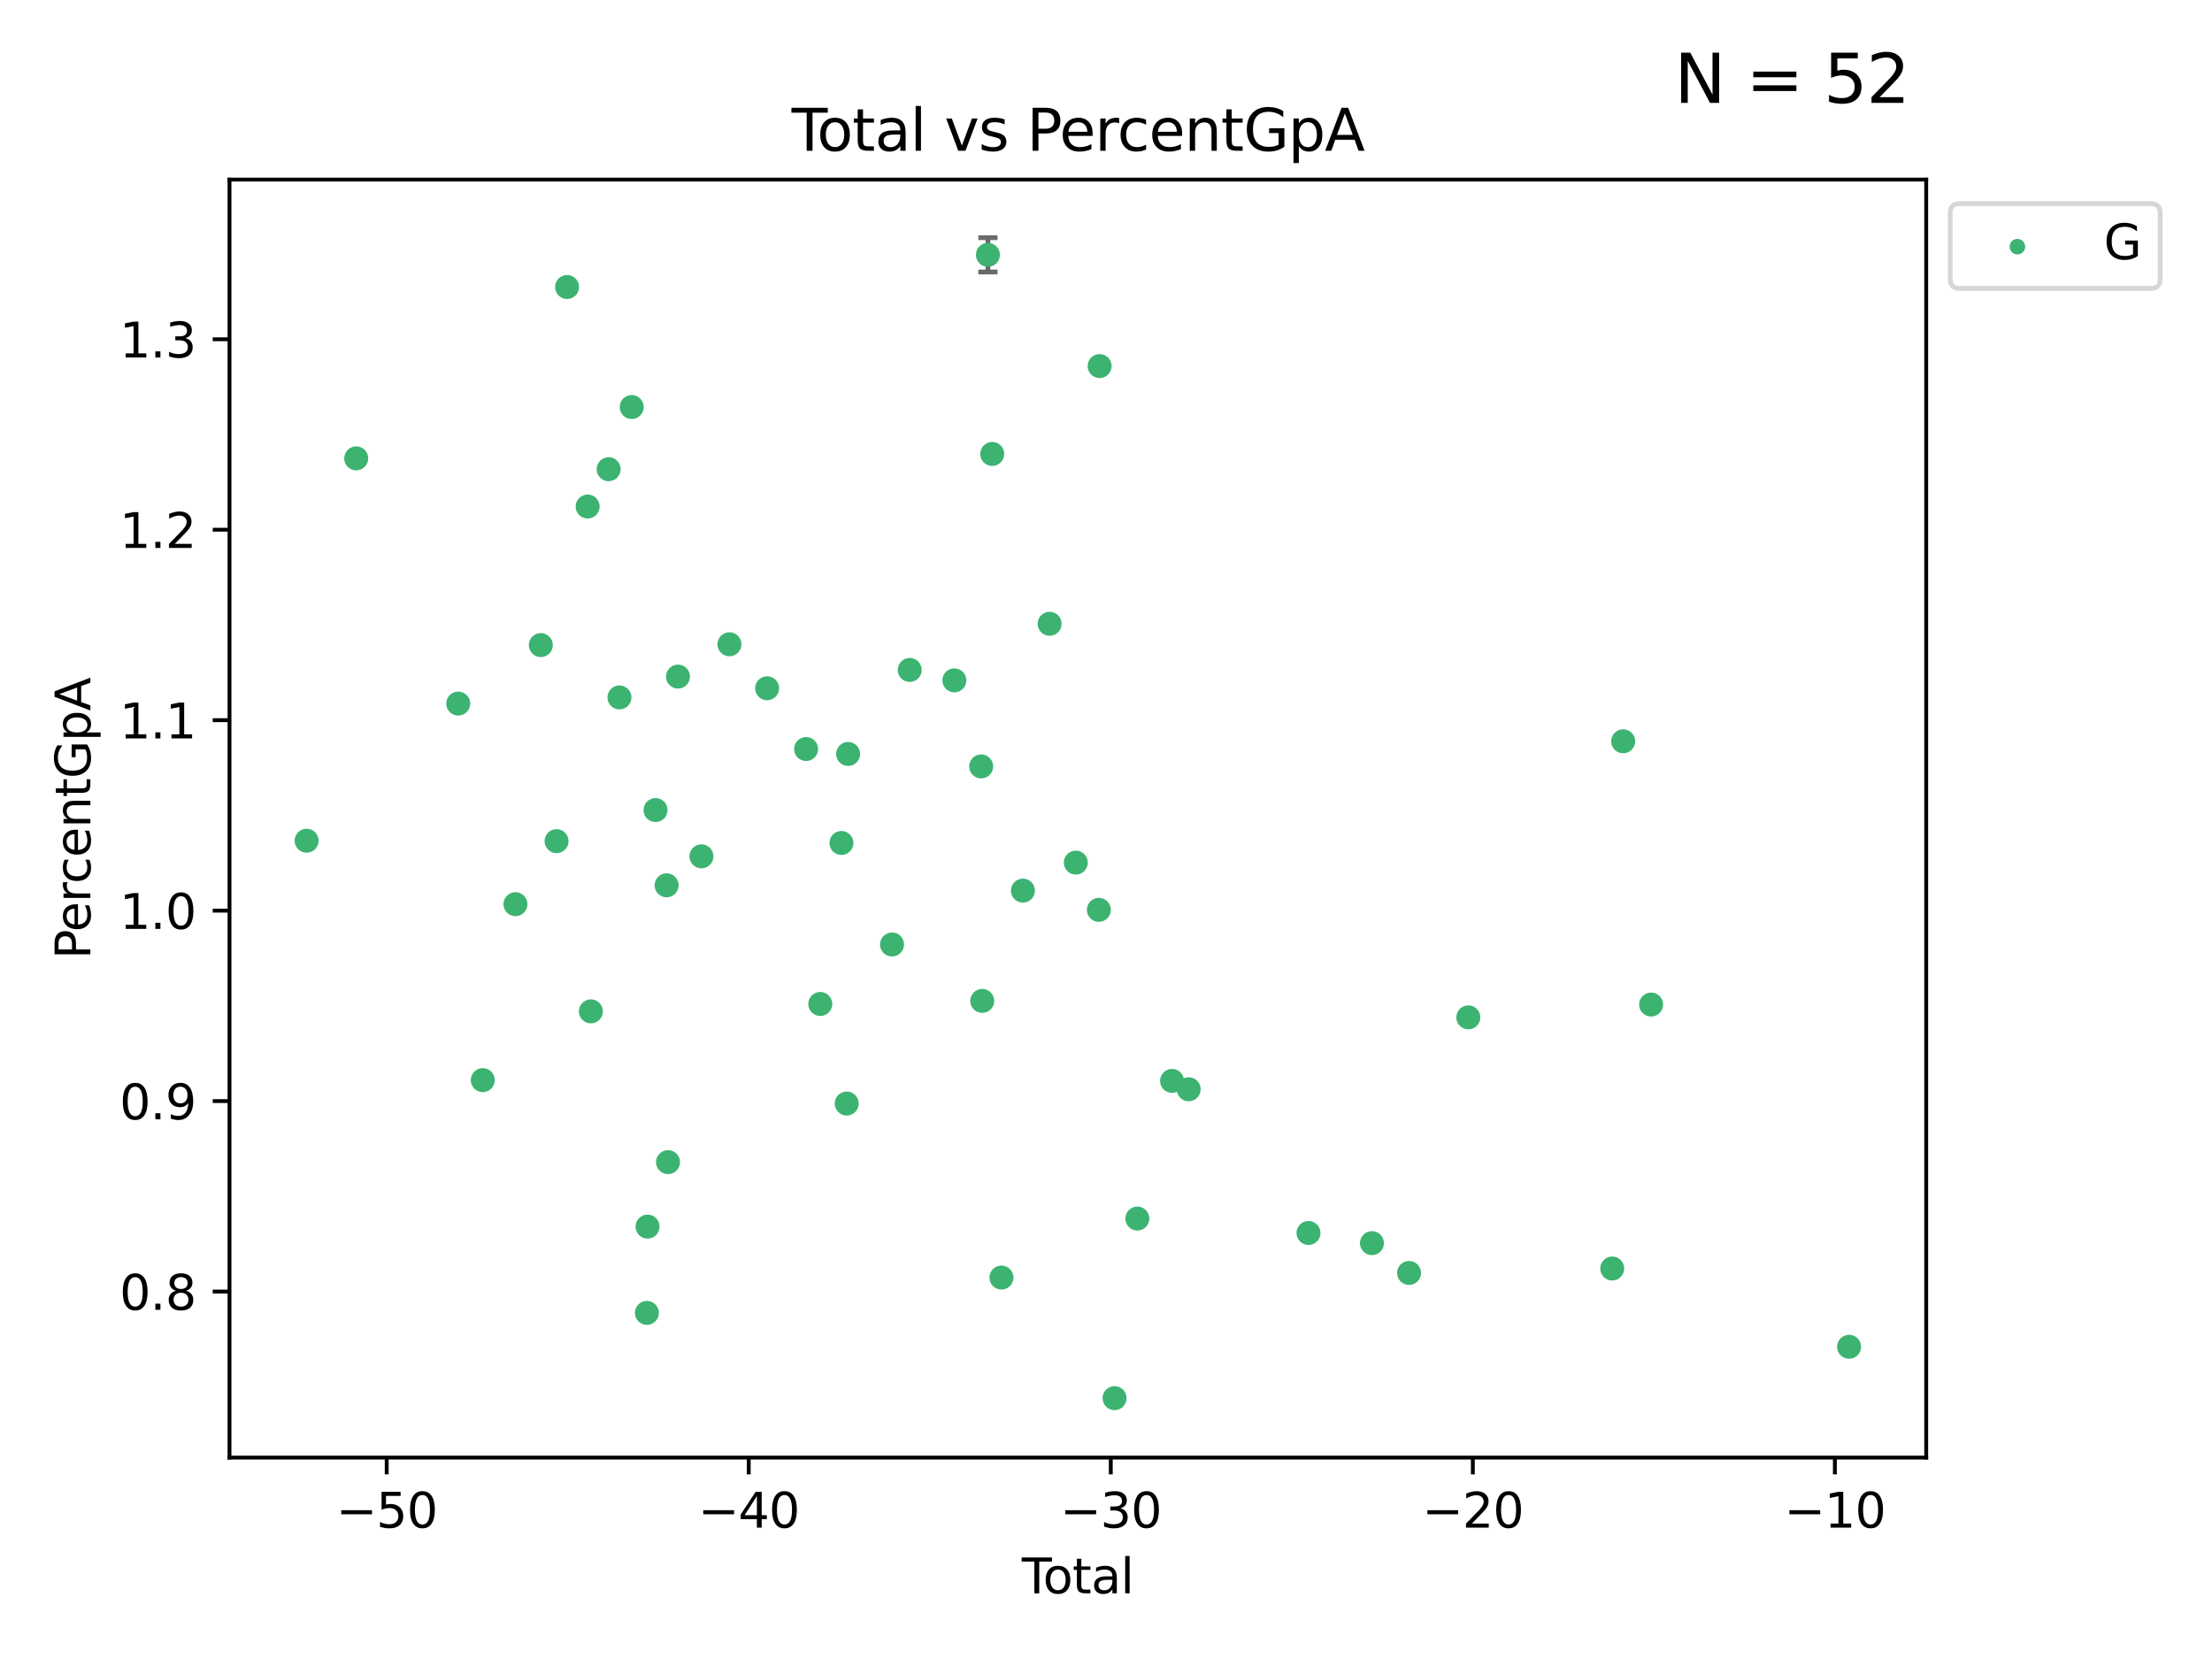 <?xml version="1.0" encoding="utf-8" standalone="no"?>
<!DOCTYPE svg PUBLIC "-//W3C//DTD SVG 1.1//EN"
  "http://www.w3.org/Graphics/SVG/1.1/DTD/svg11.dtd">
<svg xmlns:xlink="http://www.w3.org/1999/xlink" width="460.8pt" height="345.6pt" viewBox="0 0 460.8 345.6" xmlns="http://www.w3.org/2000/svg" version="1.1">
 <defs>
  <style type="text/css">*{stroke-linejoin: round; stroke-linecap: butt}</style>
 </defs>
 <g id="figure_1">
  <g id="patch_1">
   <path d="M 0 345.6 
L 460.8 345.6 
L 460.8 0 
L 0 0 
z
" style="fill: #ffffff"/>
  </g>
  <g id="axes_1">
   <g id="patch_2">
    <path d="M 47.81 303.64 
L 401.26 303.64 
L 401.26 37.411 
L 47.81 37.411 
z
" style="fill: #ffffff"/>
   </g>
   <g id="PathCollection_1">
    <defs>
     <path id="md140f41b4e" d="M 0 1.118 
C 0.297 1.118 0.581 1 0.791 0.791 
C 1 0.581 1.118 0.297 1.118 0 
C 1.118 -0.297 1 -0.581 0.791 -0.791 
C 0.581 -1 0.297 -1.118 0 -1.118 
C -0.297 -1.118 -0.581 -1 -0.791 -0.791 
C -1 -0.581 -1.118 -0.297 -1.118 0 
C -1.118 0.297 -1 0.581 -0.791 0.791 
C -0.581 1 -0.297 1.118 0 1.118 
z
" style="stroke: #3cb371"/>
    </defs>
    <g clip-path="url(#p9f98f29e1c)">
     <use xlink:href="#md140f41b4e" x="63.876" y="175.137" style="fill: #3cb371; stroke: #3cb371"/>
     <use xlink:href="#md140f41b4e" x="74.208" y="95.487" style="fill: #3cb371; stroke: #3cb371"/>
     <use xlink:href="#md140f41b4e" x="95.46" y="146.567" style="fill: #3cb371; stroke: #3cb371"/>
     <use xlink:href="#md140f41b4e" x="100.571" y="225.009" style="fill: #3cb371; stroke: #3cb371"/>
     <use xlink:href="#md140f41b4e" x="107.374" y="188.353" style="fill: #3cb371; stroke: #3cb371"/>
     <use xlink:href="#md140f41b4e" x="112.663" y="134.386" style="fill: #3cb371; stroke: #3cb371"/>
     <use xlink:href="#md140f41b4e" x="115.941" y="175.225" style="fill: #3cb371; stroke: #3cb371"/>
     <use xlink:href="#md140f41b4e" x="118.13" y="59.791" style="fill: #3cb371; stroke: #3cb371"/>
     <use xlink:href="#md140f41b4e" x="122.417" y="105.521" style="fill: #3cb371; stroke: #3cb371"/>
     <use xlink:href="#md140f41b4e" x="123.092" y="210.683" style="fill: #3cb371; stroke: #3cb371"/>
     <use xlink:href="#md140f41b4e" x="126.794" y="97.745" style="fill: #3cb371; stroke: #3cb371"/>
     <use xlink:href="#md140f41b4e" x="129.046" y="145.288" style="fill: #3cb371; stroke: #3cb371"/>
     <use xlink:href="#md140f41b4e" x="131.598" y="84.79" style="fill: #3cb371; stroke: #3cb371"/>
     <use xlink:href="#md140f41b4e" x="134.758" y="273.502" style="fill: #3cb371; stroke: #3cb371"/>
     <use xlink:href="#md140f41b4e" x="134.897" y="255.524" style="fill: #3cb371; stroke: #3cb371"/>
     <use xlink:href="#md140f41b4e" x="136.554" y="168.748" style="fill: #3cb371; stroke: #3cb371"/>
     <use xlink:href="#md140f41b4e" x="138.867" y="184.425" style="fill: #3cb371; stroke: #3cb371"/>
     <use xlink:href="#md140f41b4e" x="139.162" y="242.095" style="fill: #3cb371; stroke: #3cb371"/>
     <use xlink:href="#md140f41b4e" x="141.236" y="140.95" style="fill: #3cb371; stroke: #3cb371"/>
     <use xlink:href="#md140f41b4e" x="146.127" y="178.388" style="fill: #3cb371; stroke: #3cb371"/>
     <use xlink:href="#md140f41b4e" x="151.955" y="134.214" style="fill: #3cb371; stroke: #3cb371"/>
     <use xlink:href="#md140f41b4e" x="159.805" y="143.38" style="fill: #3cb371; stroke: #3cb371"/>
     <use xlink:href="#md140f41b4e" x="167.922" y="156.032" style="fill: #3cb371; stroke: #3cb371"/>
     <use xlink:href="#md140f41b4e" x="170.877" y="209.142" style="fill: #3cb371; stroke: #3cb371"/>
     <use xlink:href="#md140f41b4e" x="175.285" y="175.61" style="fill: #3cb371; stroke: #3cb371"/>
     <use xlink:href="#md140f41b4e" x="176.384" y="229.885" style="fill: #3cb371; stroke: #3cb371"/>
     <use xlink:href="#md140f41b4e" x="176.68" y="157.063" style="fill: #3cb371; stroke: #3cb371"/>
     <use xlink:href="#md140f41b4e" x="185.824" y="196.751" style="fill: #3cb371; stroke: #3cb371"/>
     <use xlink:href="#md140f41b4e" x="189.513" y="139.561" style="fill: #3cb371; stroke: #3cb371"/>
     <use xlink:href="#md140f41b4e" x="198.812" y="141.732" style="fill: #3cb371; stroke: #3cb371"/>
     <use xlink:href="#md140f41b4e" x="204.4" y="159.658" style="fill: #3cb371; stroke: #3cb371"/>
     <use xlink:href="#md140f41b4e" x="204.618" y="208.507" style="fill: #3cb371; stroke: #3cb371"/>
     <use xlink:href="#md140f41b4e" x="205.801" y="53.087" style="fill: #3cb371; stroke: #3cb371"/>
     <use xlink:href="#md140f41b4e" x="206.698" y="94.566" style="fill: #3cb371; stroke: #3cb371"/>
     <use xlink:href="#md140f41b4e" x="208.617" y="266.143" style="fill: #3cb371; stroke: #3cb371"/>
     <use xlink:href="#md140f41b4e" x="213.094" y="185.531" style="fill: #3cb371; stroke: #3cb371"/>
     <use xlink:href="#md140f41b4e" x="218.655" y="129.949" style="fill: #3cb371; stroke: #3cb371"/>
     <use xlink:href="#md140f41b4e" x="224.108" y="179.699" style="fill: #3cb371; stroke: #3cb371"/>
     <use xlink:href="#md140f41b4e" x="228.911" y="189.535" style="fill: #3cb371; stroke: #3cb371"/>
     <use xlink:href="#md140f41b4e" x="229.07" y="76.259" style="fill: #3cb371; stroke: #3cb371"/>
     <use xlink:href="#md140f41b4e" x="232.185" y="291.26" style="fill: #3cb371; stroke: #3cb371"/>
     <use xlink:href="#md140f41b4e" x="236.93" y="253.849" style="fill: #3cb371; stroke: #3cb371"/>
     <use xlink:href="#md140f41b4e" x="244.161" y="225.173" style="fill: #3cb371; stroke: #3cb371"/>
     <use xlink:href="#md140f41b4e" x="247.625" y="226.912" style="fill: #3cb371; stroke: #3cb371"/>
     <use xlink:href="#md140f41b4e" x="272.583" y="256.85" style="fill: #3cb371; stroke: #3cb371"/>
     <use xlink:href="#md140f41b4e" x="285.801" y="258.968" style="fill: #3cb371; stroke: #3cb371"/>
     <use xlink:href="#md140f41b4e" x="293.532" y="265.178" style="fill: #3cb371; stroke: #3cb371"/>
     <use xlink:href="#md140f41b4e" x="305.879" y="211.936" style="fill: #3cb371; stroke: #3cb371"/>
     <use xlink:href="#md140f41b4e" x="335.853" y="264.254" style="fill: #3cb371; stroke: #3cb371"/>
     <use xlink:href="#md140f41b4e" x="338.137" y="154.422" style="fill: #3cb371; stroke: #3cb371"/>
     <use xlink:href="#md140f41b4e" x="343.958" y="209.267" style="fill: #3cb371; stroke: #3cb371"/>
     <use xlink:href="#md140f41b4e" x="385.194" y="280.56" style="fill: #3cb371; stroke: #3cb371"/>
    </g>
   </g>
   <g id="matplotlib.axis_1">
    <g id="xtick_1">
     <g id="line2d_1">
      <defs>
       <path id="m86f44f62f4" d="M 0 0 
L 0 3.5 
" style="stroke: #000000; stroke-width: 0.8"/>
      </defs>
      <g>
       <use xlink:href="#m86f44f62f4" x="80.555" y="303.64" style="stroke: #000000; stroke-width: 0.8"/>
      </g>
     </g>
     <g id="text_1">
      <!-- −50 -->
      <g transform="translate(70.003 318.238) scale(0.1 -0.1)">
       <defs>
        <path id="DejaVuSans-2212" d="M 678 2272 
L 4684 2272 
L 4684 1741 
L 678 1741 
L 678 2272 
z
" transform="scale(0.016)"/>
        <path id="DejaVuSans-35" d="M 691 4666 
L 3169 4666 
L 3169 4134 
L 1269 4134 
L 1269 2991 
Q 1406 3038 1543 3061 
Q 1681 3084 1819 3084 
Q 2600 3084 3056 2656 
Q 3513 2228 3513 1497 
Q 3513 744 3044 326 
Q 2575 -91 1722 -91 
Q 1428 -91 1123 -41 
Q 819 9 494 109 
L 494 744 
Q 775 591 1075 516 
Q 1375 441 1709 441 
Q 2250 441 2565 725 
Q 2881 1009 2881 1497 
Q 2881 1984 2565 2268 
Q 2250 2553 1709 2553 
Q 1456 2553 1204 2497 
Q 953 2441 691 2322 
L 691 4666 
z
" transform="scale(0.016)"/>
        <path id="DejaVuSans-30" d="M 2034 4250 
Q 1547 4250 1301 3770 
Q 1056 3291 1056 2328 
Q 1056 1369 1301 889 
Q 1547 409 2034 409 
Q 2525 409 2770 889 
Q 3016 1369 3016 2328 
Q 3016 3291 2770 3770 
Q 2525 4250 2034 4250 
z
M 2034 4750 
Q 2819 4750 3233 4129 
Q 3647 3509 3647 2328 
Q 3647 1150 3233 529 
Q 2819 -91 2034 -91 
Q 1250 -91 836 529 
Q 422 1150 422 2328 
Q 422 3509 836 4129 
Q 1250 4750 2034 4750 
z
" transform="scale(0.016)"/>
       </defs>
       <use xlink:href="#DejaVuSans-2212"/>
       <use xlink:href="#DejaVuSans-35" x="83.789"/>
       <use xlink:href="#DejaVuSans-30" x="147.412"/>
      </g>
     </g>
    </g>
    <g id="xtick_2">
     <g id="line2d_2">
      <g>
       <use xlink:href="#m86f44f62f4" x="155.976" y="303.64" style="stroke: #000000; stroke-width: 0.8"/>
      </g>
     </g>
     <g id="text_2">
      <!-- −40 -->
      <g transform="translate(145.423 318.238) scale(0.1 -0.1)">
       <defs>
        <path id="DejaVuSans-34" d="M 2419 4116 
L 825 1625 
L 2419 1625 
L 2419 4116 
z
M 2253 4666 
L 3047 4666 
L 3047 1625 
L 3713 1625 
L 3713 1100 
L 3047 1100 
L 3047 0 
L 2419 0 
L 2419 1100 
L 313 1100 
L 313 1709 
L 2253 4666 
z
" transform="scale(0.016)"/>
       </defs>
       <use xlink:href="#DejaVuSans-2212"/>
       <use xlink:href="#DejaVuSans-34" x="83.789"/>
       <use xlink:href="#DejaVuSans-30" x="147.412"/>
      </g>
     </g>
    </g>
    <g id="xtick_3">
     <g id="line2d_3">
      <g>
       <use xlink:href="#m86f44f62f4" x="231.396" y="303.64" style="stroke: #000000; stroke-width: 0.8"/>
      </g>
     </g>
     <g id="text_3">
      <!-- −30 -->
      <g transform="translate(220.844 318.238) scale(0.1 -0.1)">
       <defs>
        <path id="DejaVuSans-33" d="M 2597 2516 
Q 3050 2419 3304 2112 
Q 3559 1806 3559 1356 
Q 3559 666 3084 287 
Q 2609 -91 1734 -91 
Q 1441 -91 1130 -33 
Q 819 25 488 141 
L 488 750 
Q 750 597 1062 519 
Q 1375 441 1716 441 
Q 2309 441 2620 675 
Q 2931 909 2931 1356 
Q 2931 1769 2642 2001 
Q 2353 2234 1838 2234 
L 1294 2234 
L 1294 2753 
L 1863 2753 
Q 2328 2753 2575 2939 
Q 2822 3125 2822 3475 
Q 2822 3834 2567 4026 
Q 2313 4219 1838 4219 
Q 1578 4219 1281 4162 
Q 984 4106 628 3988 
L 628 4550 
Q 988 4650 1302 4700 
Q 1616 4750 1894 4750 
Q 2613 4750 3031 4423 
Q 3450 4097 3450 3541 
Q 3450 3153 3228 2886 
Q 3006 2619 2597 2516 
z
" transform="scale(0.016)"/>
       </defs>
       <use xlink:href="#DejaVuSans-2212"/>
       <use xlink:href="#DejaVuSans-33" x="83.789"/>
       <use xlink:href="#DejaVuSans-30" x="147.412"/>
      </g>
     </g>
    </g>
    <g id="xtick_4">
     <g id="line2d_4">
      <g>
       <use xlink:href="#m86f44f62f4" x="306.817" y="303.64" style="stroke: #000000; stroke-width: 0.8"/>
      </g>
     </g>
     <g id="text_4">
      <!-- −20 -->
      <g transform="translate(296.265 318.238) scale(0.1 -0.1)">
       <defs>
        <path id="DejaVuSans-32" d="M 1228 531 
L 3431 531 
L 3431 0 
L 469 0 
L 469 531 
Q 828 903 1448 1529 
Q 2069 2156 2228 2338 
Q 2531 2678 2651 2914 
Q 2772 3150 2772 3378 
Q 2772 3750 2511 3984 
Q 2250 4219 1831 4219 
Q 1534 4219 1204 4116 
Q 875 4013 500 3803 
L 500 4441 
Q 881 4594 1212 4672 
Q 1544 4750 1819 4750 
Q 2544 4750 2975 4387 
Q 3406 4025 3406 3419 
Q 3406 3131 3298 2873 
Q 3191 2616 2906 2266 
Q 2828 2175 2409 1742 
Q 1991 1309 1228 531 
z
" transform="scale(0.016)"/>
       </defs>
       <use xlink:href="#DejaVuSans-2212"/>
       <use xlink:href="#DejaVuSans-32" x="83.789"/>
       <use xlink:href="#DejaVuSans-30" x="147.412"/>
      </g>
     </g>
    </g>
    <g id="xtick_5">
     <g id="line2d_5">
      <g>
       <use xlink:href="#m86f44f62f4" x="382.238" y="303.64" style="stroke: #000000; stroke-width: 0.8"/>
      </g>
     </g>
     <g id="text_5">
      <!-- −10 -->
      <g transform="translate(371.685 318.238) scale(0.1 -0.1)">
       <defs>
        <path id="DejaVuSans-31" d="M 794 531 
L 1825 531 
L 1825 4091 
L 703 3866 
L 703 4441 
L 1819 4666 
L 2450 4666 
L 2450 531 
L 3481 531 
L 3481 0 
L 794 0 
L 794 531 
z
" transform="scale(0.016)"/>
       </defs>
       <use xlink:href="#DejaVuSans-2212"/>
       <use xlink:href="#DejaVuSans-31" x="83.789"/>
       <use xlink:href="#DejaVuSans-30" x="147.412"/>
      </g>
     </g>
    </g>
    <g id="text_6">
     <!-- Total -->
     <g transform="translate(212.858 331.917) scale(0.1 -0.1)">
      <defs>
       <path id="DejaVuSans-54" d="M -19 4666 
L 3928 4666 
L 3928 4134 
L 2272 4134 
L 2272 0 
L 1638 0 
L 1638 4134 
L -19 4134 
L -19 4666 
z
" transform="scale(0.016)"/>
       <path id="DejaVuSans-6f" d="M 1959 3097 
Q 1497 3097 1228 2736 
Q 959 2375 959 1747 
Q 959 1119 1226 758 
Q 1494 397 1959 397 
Q 2419 397 2687 759 
Q 2956 1122 2956 1747 
Q 2956 2369 2687 2733 
Q 2419 3097 1959 3097 
z
M 1959 3584 
Q 2709 3584 3137 3096 
Q 3566 2609 3566 1747 
Q 3566 888 3137 398 
Q 2709 -91 1959 -91 
Q 1206 -91 779 398 
Q 353 888 353 1747 
Q 353 2609 779 3096 
Q 1206 3584 1959 3584 
z
" transform="scale(0.016)"/>
       <path id="DejaVuSans-74" d="M 1172 4494 
L 1172 3500 
L 2356 3500 
L 2356 3053 
L 1172 3053 
L 1172 1153 
Q 1172 725 1289 603 
Q 1406 481 1766 481 
L 2356 481 
L 2356 0 
L 1766 0 
Q 1100 0 847 248 
Q 594 497 594 1153 
L 594 3053 
L 172 3053 
L 172 3500 
L 594 3500 
L 594 4494 
L 1172 4494 
z
" transform="scale(0.016)"/>
       <path id="DejaVuSans-61" d="M 2194 1759 
Q 1497 1759 1228 1600 
Q 959 1441 959 1056 
Q 959 750 1161 570 
Q 1363 391 1709 391 
Q 2188 391 2477 730 
Q 2766 1069 2766 1631 
L 2766 1759 
L 2194 1759 
z
M 3341 1997 
L 3341 0 
L 2766 0 
L 2766 531 
Q 2569 213 2275 61 
Q 1981 -91 1556 -91 
Q 1019 -91 701 211 
Q 384 513 384 1019 
Q 384 1609 779 1909 
Q 1175 2209 1959 2209 
L 2766 2209 
L 2766 2266 
Q 2766 2663 2505 2880 
Q 2244 3097 1772 3097 
Q 1472 3097 1187 3025 
Q 903 2953 641 2809 
L 641 3341 
Q 956 3463 1253 3523 
Q 1550 3584 1831 3584 
Q 2591 3584 2966 3190 
Q 3341 2797 3341 1997 
z
" transform="scale(0.016)"/>
       <path id="DejaVuSans-6c" d="M 603 4863 
L 1178 4863 
L 1178 0 
L 603 0 
L 603 4863 
z
" transform="scale(0.016)"/>
      </defs>
      <use xlink:href="#DejaVuSans-54"/>
      <use xlink:href="#DejaVuSans-6f" x="44.084"/>
      <use xlink:href="#DejaVuSans-74" x="105.266"/>
      <use xlink:href="#DejaVuSans-61" x="144.475"/>
      <use xlink:href="#DejaVuSans-6c" x="205.754"/>
     </g>
    </g>
   </g>
   <g id="matplotlib.axis_2">
    <g id="ytick_1">
     <g id="line2d_6">
      <defs>
       <path id="mec93fb647d" d="M 0 0 
L -3.5 0 
" style="stroke: #000000; stroke-width: 0.8"/>
      </defs>
      <g>
       <use xlink:href="#mec93fb647d" x="47.81" y="269.055" style="stroke: #000000; stroke-width: 0.8"/>
      </g>
     </g>
     <g id="text_7">
      <!-- 0.8 -->
      <g transform="translate(24.907 272.854) scale(0.1 -0.1)">
       <defs>
        <path id="DejaVuSans-2e" d="M 684 794 
L 1344 794 
L 1344 0 
L 684 0 
L 684 794 
z
" transform="scale(0.016)"/>
        <path id="DejaVuSans-38" d="M 2034 2216 
Q 1584 2216 1326 1975 
Q 1069 1734 1069 1313 
Q 1069 891 1326 650 
Q 1584 409 2034 409 
Q 2484 409 2743 651 
Q 3003 894 3003 1313 
Q 3003 1734 2745 1975 
Q 2488 2216 2034 2216 
z
M 1403 2484 
Q 997 2584 770 2862 
Q 544 3141 544 3541 
Q 544 4100 942 4425 
Q 1341 4750 2034 4750 
Q 2731 4750 3128 4425 
Q 3525 4100 3525 3541 
Q 3525 3141 3298 2862 
Q 3072 2584 2669 2484 
Q 3125 2378 3379 2068 
Q 3634 1759 3634 1313 
Q 3634 634 3220 271 
Q 2806 -91 2034 -91 
Q 1263 -91 848 271 
Q 434 634 434 1313 
Q 434 1759 690 2068 
Q 947 2378 1403 2484 
z
M 1172 3481 
Q 1172 3119 1398 2916 
Q 1625 2713 2034 2713 
Q 2441 2713 2670 2916 
Q 2900 3119 2900 3481 
Q 2900 3844 2670 4047 
Q 2441 4250 2034 4250 
Q 1625 4250 1398 4047 
Q 1172 3844 1172 3481 
z
" transform="scale(0.016)"/>
       </defs>
       <use xlink:href="#DejaVuSans-30"/>
       <use xlink:href="#DejaVuSans-2e" x="63.623"/>
       <use xlink:href="#DejaVuSans-38" x="95.41"/>
      </g>
     </g>
    </g>
    <g id="ytick_2">
     <g id="line2d_7">
      <g>
       <use xlink:href="#mec93fb647d" x="47.81" y="229.378" style="stroke: #000000; stroke-width: 0.8"/>
      </g>
     </g>
     <g id="text_8">
      <!-- 0.9 -->
      <g transform="translate(24.907 233.177) scale(0.1 -0.1)">
       <defs>
        <path id="DejaVuSans-39" d="M 703 97 
L 703 672 
Q 941 559 1184 500 
Q 1428 441 1663 441 
Q 2288 441 2617 861 
Q 2947 1281 2994 2138 
Q 2813 1869 2534 1725 
Q 2256 1581 1919 1581 
Q 1219 1581 811 2004 
Q 403 2428 403 3163 
Q 403 3881 828 4315 
Q 1253 4750 1959 4750 
Q 2769 4750 3195 4129 
Q 3622 3509 3622 2328 
Q 3622 1225 3098 567 
Q 2575 -91 1691 -91 
Q 1453 -91 1209 -44 
Q 966 3 703 97 
z
M 1959 2075 
Q 2384 2075 2632 2365 
Q 2881 2656 2881 3163 
Q 2881 3666 2632 3958 
Q 2384 4250 1959 4250 
Q 1534 4250 1286 3958 
Q 1038 3666 1038 3163 
Q 1038 2656 1286 2365 
Q 1534 2075 1959 2075 
z
" transform="scale(0.016)"/>
       </defs>
       <use xlink:href="#DejaVuSans-30"/>
       <use xlink:href="#DejaVuSans-2e" x="63.623"/>
       <use xlink:href="#DejaVuSans-39" x="95.41"/>
      </g>
     </g>
    </g>
    <g id="ytick_3">
     <g id="line2d_8">
      <g>
       <use xlink:href="#mec93fb647d" x="47.81" y="189.701" style="stroke: #000000; stroke-width: 0.8"/>
      </g>
     </g>
     <g id="text_9">
      <!-- 1.0 -->
      <g transform="translate(24.907 193.5) scale(0.1 -0.1)">
       <use xlink:href="#DejaVuSans-31"/>
       <use xlink:href="#DejaVuSans-2e" x="63.623"/>
       <use xlink:href="#DejaVuSans-30" x="95.41"/>
      </g>
     </g>
    </g>
    <g id="ytick_4">
     <g id="line2d_9">
      <g>
       <use xlink:href="#mec93fb647d" x="47.81" y="150.024" style="stroke: #000000; stroke-width: 0.8"/>
      </g>
     </g>
     <g id="text_10">
      <!-- 1.1 -->
      <g transform="translate(24.907 153.823) scale(0.1 -0.1)">
       <use xlink:href="#DejaVuSans-31"/>
       <use xlink:href="#DejaVuSans-2e" x="63.623"/>
       <use xlink:href="#DejaVuSans-31" x="95.41"/>
      </g>
     </g>
    </g>
    <g id="ytick_5">
     <g id="line2d_10">
      <g>
       <use xlink:href="#mec93fb647d" x="47.81" y="110.347" style="stroke: #000000; stroke-width: 0.8"/>
      </g>
     </g>
     <g id="text_11">
      <!-- 1.2 -->
      <g transform="translate(24.907 114.146) scale(0.1 -0.1)">
       <use xlink:href="#DejaVuSans-31"/>
       <use xlink:href="#DejaVuSans-2e" x="63.623"/>
       <use xlink:href="#DejaVuSans-32" x="95.41"/>
      </g>
     </g>
    </g>
    <g id="ytick_6">
     <g id="line2d_11">
      <g>
       <use xlink:href="#mec93fb647d" x="47.81" y="70.67" style="stroke: #000000; stroke-width: 0.8"/>
      </g>
     </g>
     <g id="text_12">
      <!-- 1.3 -->
      <g transform="translate(24.907 74.469) scale(0.1 -0.1)">
       <use xlink:href="#DejaVuSans-31"/>
       <use xlink:href="#DejaVuSans-2e" x="63.623"/>
       <use xlink:href="#DejaVuSans-33" x="95.41"/>
      </g>
     </g>
    </g>
    <g id="text_13">
     <!-- PercentGpA -->
     <g transform="translate(18.827 199.802) rotate(-90) scale(0.1 -0.1)">
      <defs>
       <path id="DejaVuSans-50" d="M 1259 4147 
L 1259 2394 
L 2053 2394 
Q 2494 2394 2734 2622 
Q 2975 2850 2975 3272 
Q 2975 3691 2734 3919 
Q 2494 4147 2053 4147 
L 1259 4147 
z
M 628 4666 
L 2053 4666 
Q 2838 4666 3239 4311 
Q 3641 3956 3641 3272 
Q 3641 2581 3239 2228 
Q 2838 1875 2053 1875 
L 1259 1875 
L 1259 0 
L 628 0 
L 628 4666 
z
" transform="scale(0.016)"/>
       <path id="DejaVuSans-65" d="M 3597 1894 
L 3597 1613 
L 953 1613 
Q 991 1019 1311 708 
Q 1631 397 2203 397 
Q 2534 397 2845 478 
Q 3156 559 3463 722 
L 3463 178 
Q 3153 47 2828 -22 
Q 2503 -91 2169 -91 
Q 1331 -91 842 396 
Q 353 884 353 1716 
Q 353 2575 817 3079 
Q 1281 3584 2069 3584 
Q 2775 3584 3186 3129 
Q 3597 2675 3597 1894 
z
M 3022 2063 
Q 3016 2534 2758 2815 
Q 2500 3097 2075 3097 
Q 1594 3097 1305 2825 
Q 1016 2553 972 2059 
L 3022 2063 
z
" transform="scale(0.016)"/>
       <path id="DejaVuSans-72" d="M 2631 2963 
Q 2534 3019 2420 3045 
Q 2306 3072 2169 3072 
Q 1681 3072 1420 2755 
Q 1159 2438 1159 1844 
L 1159 0 
L 581 0 
L 581 3500 
L 1159 3500 
L 1159 2956 
Q 1341 3275 1631 3429 
Q 1922 3584 2338 3584 
Q 2397 3584 2469 3576 
Q 2541 3569 2628 3553 
L 2631 2963 
z
" transform="scale(0.016)"/>
       <path id="DejaVuSans-63" d="M 3122 3366 
L 3122 2828 
Q 2878 2963 2633 3030 
Q 2388 3097 2138 3097 
Q 1578 3097 1268 2742 
Q 959 2388 959 1747 
Q 959 1106 1268 751 
Q 1578 397 2138 397 
Q 2388 397 2633 464 
Q 2878 531 3122 666 
L 3122 134 
Q 2881 22 2623 -34 
Q 2366 -91 2075 -91 
Q 1284 -91 818 406 
Q 353 903 353 1747 
Q 353 2603 823 3093 
Q 1294 3584 2113 3584 
Q 2378 3584 2631 3529 
Q 2884 3475 3122 3366 
z
" transform="scale(0.016)"/>
       <path id="DejaVuSans-6e" d="M 3513 2113 
L 3513 0 
L 2938 0 
L 2938 2094 
Q 2938 2591 2744 2837 
Q 2550 3084 2163 3084 
Q 1697 3084 1428 2787 
Q 1159 2491 1159 1978 
L 1159 0 
L 581 0 
L 581 3500 
L 1159 3500 
L 1159 2956 
Q 1366 3272 1645 3428 
Q 1925 3584 2291 3584 
Q 2894 3584 3203 3211 
Q 3513 2838 3513 2113 
z
" transform="scale(0.016)"/>
       <path id="DejaVuSans-47" d="M 3809 666 
L 3809 1919 
L 2778 1919 
L 2778 2438 
L 4434 2438 
L 4434 434 
Q 4069 175 3628 42 
Q 3188 -91 2688 -91 
Q 1594 -91 976 548 
Q 359 1188 359 2328 
Q 359 3472 976 4111 
Q 1594 4750 2688 4750 
Q 3144 4750 3555 4637 
Q 3966 4525 4313 4306 
L 4313 3634 
Q 3963 3931 3569 4081 
Q 3175 4231 2741 4231 
Q 1884 4231 1454 3753 
Q 1025 3275 1025 2328 
Q 1025 1384 1454 906 
Q 1884 428 2741 428 
Q 3075 428 3337 486 
Q 3600 544 3809 666 
z
" transform="scale(0.016)"/>
       <path id="DejaVuSans-70" d="M 1159 525 
L 1159 -1331 
L 581 -1331 
L 581 3500 
L 1159 3500 
L 1159 2969 
Q 1341 3281 1617 3432 
Q 1894 3584 2278 3584 
Q 2916 3584 3314 3078 
Q 3713 2572 3713 1747 
Q 3713 922 3314 415 
Q 2916 -91 2278 -91 
Q 1894 -91 1617 61 
Q 1341 213 1159 525 
z
M 3116 1747 
Q 3116 2381 2855 2742 
Q 2594 3103 2138 3103 
Q 1681 3103 1420 2742 
Q 1159 2381 1159 1747 
Q 1159 1113 1420 752 
Q 1681 391 2138 391 
Q 2594 391 2855 752 
Q 3116 1113 3116 1747 
z
" transform="scale(0.016)"/>
       <path id="DejaVuSans-41" d="M 2188 4044 
L 1331 1722 
L 3047 1722 
L 2188 4044 
z
M 1831 4666 
L 2547 4666 
L 4325 0 
L 3669 0 
L 3244 1197 
L 1141 1197 
L 716 0 
L 50 0 
L 1831 4666 
z
" transform="scale(0.016)"/>
      </defs>
      <use xlink:href="#DejaVuSans-50"/>
      <use xlink:href="#DejaVuSans-65" x="56.678"/>
      <use xlink:href="#DejaVuSans-72" x="118.201"/>
      <use xlink:href="#DejaVuSans-63" x="157.064"/>
      <use xlink:href="#DejaVuSans-65" x="212.045"/>
      <use xlink:href="#DejaVuSans-6e" x="273.568"/>
      <use xlink:href="#DejaVuSans-74" x="336.947"/>
      <use xlink:href="#DejaVuSans-47" x="376.156"/>
      <use xlink:href="#DejaVuSans-70" x="453.646"/>
      <use xlink:href="#DejaVuSans-41" x="517.123"/>
     </g>
    </g>
   </g>
   <g id="LineCollection_1">
    <path d="M 63.876 175.174 
L 63.876 175.099 
" clip-path="url(#p9f98f29e1c)" style="fill: none; stroke: #696969"/>
    <path d="M 74.208 95.938 
L 74.208 95.036 
" clip-path="url(#p9f98f29e1c)" style="fill: none; stroke: #696969"/>
    <path d="M 95.46 147.046 
L 95.46 146.088 
" clip-path="url(#p9f98f29e1c)" style="fill: none; stroke: #696969"/>
    <path d="M 100.571 225.309 
L 100.571 224.71 
" clip-path="url(#p9f98f29e1c)" style="fill: none; stroke: #696969"/>
    <path d="M 107.374 188.644 
L 107.374 188.062 
" clip-path="url(#p9f98f29e1c)" style="fill: none; stroke: #696969"/>
    <path d="M 112.663 134.951 
L 112.663 133.821 
" clip-path="url(#p9f98f29e1c)" style="fill: none; stroke: #696969"/>
    <path d="M 115.941 175.414 
L 115.941 175.036 
" clip-path="url(#p9f98f29e1c)" style="fill: none; stroke: #696969"/>
    <path d="M 118.13 60.509 
L 118.13 59.074 
" clip-path="url(#p9f98f29e1c)" style="fill: none; stroke: #696969"/>
    <path d="M 122.417 105.61 
L 122.417 105.431 
" clip-path="url(#p9f98f29e1c)" style="fill: none; stroke: #696969"/>
    <path d="M 123.092 210.874 
L 123.092 210.493 
" clip-path="url(#p9f98f29e1c)" style="fill: none; stroke: #696969"/>
    <path d="M 126.794 98.117 
L 126.794 97.372 
" clip-path="url(#p9f98f29e1c)" style="fill: none; stroke: #696969"/>
    <path d="M 129.046 145.522 
L 129.046 145.054 
" clip-path="url(#p9f98f29e1c)" style="fill: none; stroke: #696969"/>
    <path d="M 131.598 85.038 
L 131.598 84.542 
" clip-path="url(#p9f98f29e1c)" style="fill: none; stroke: #696969"/>
    <path d="M 134.758 273.947 
L 134.758 273.058 
" clip-path="url(#p9f98f29e1c)" style="fill: none; stroke: #696969"/>
    <path d="M 134.897 255.891 
L 134.897 255.156 
" clip-path="url(#p9f98f29e1c)" style="fill: none; stroke: #696969"/>
    <path d="M 136.554 169.861 
L 136.554 167.636 
" clip-path="url(#p9f98f29e1c)" style="fill: none; stroke: #696969"/>
    <path d="M 138.867 184.612 
L 138.867 184.239 
" clip-path="url(#p9f98f29e1c)" style="fill: none; stroke: #696969"/>
    <path d="M 139.162 242.716 
L 139.162 241.474 
" clip-path="url(#p9f98f29e1c)" style="fill: none; stroke: #696969"/>
    <path d="M 141.236 141.556 
L 141.236 140.343 
" clip-path="url(#p9f98f29e1c)" style="fill: none; stroke: #696969"/>
    <path d="M 146.127 178.779 
L 146.127 177.997 
" clip-path="url(#p9f98f29e1c)" style="fill: none; stroke: #696969"/>
    <path d="M 151.955 134.705 
L 151.955 133.723 
" clip-path="url(#p9f98f29e1c)" style="fill: none; stroke: #696969"/>
    <path d="M 159.805 143.681 
L 159.805 143.079 
" clip-path="url(#p9f98f29e1c)" style="fill: none; stroke: #696969"/>
    <path d="M 167.922 156.695 
L 167.922 155.369 
" clip-path="url(#p9f98f29e1c)" style="fill: none; stroke: #696969"/>
    <path d="M 170.877 209.451 
L 170.877 208.833 
" clip-path="url(#p9f98f29e1c)" style="fill: none; stroke: #696969"/>
    <path d="M 175.285 176.307 
L 175.285 174.913 
" clip-path="url(#p9f98f29e1c)" style="fill: none; stroke: #696969"/>
    <path d="M 176.384 230.661 
L 176.384 229.109 
" clip-path="url(#p9f98f29e1c)" style="fill: none; stroke: #696969"/>
    <path d="M 176.68 157.161 
L 176.68 156.965 
" clip-path="url(#p9f98f29e1c)" style="fill: none; stroke: #696969"/>
    <path d="M 185.824 196.871 
L 185.824 196.631 
" clip-path="url(#p9f98f29e1c)" style="fill: none; stroke: #696969"/>
    <path d="M 189.513 139.934 
L 189.513 139.188 
" clip-path="url(#p9f98f29e1c)" style="fill: none; stroke: #696969"/>
    <path d="M 198.812 142.244 
L 198.812 141.22 
" clip-path="url(#p9f98f29e1c)" style="fill: none; stroke: #696969"/>
    <path d="M 204.4 159.875 
L 204.4 159.44 
" clip-path="url(#p9f98f29e1c)" style="fill: none; stroke: #696969"/>
    <path d="M 204.618 208.775 
L 204.618 208.239 
" clip-path="url(#p9f98f29e1c)" style="fill: none; stroke: #696969"/>
    <path d="M 205.801 56.662 
L 205.801 49.513 
" clip-path="url(#p9f98f29e1c)" style="fill: none; stroke: #696969"/>
    <path d="M 206.698 95.142 
L 206.698 93.99 
" clip-path="url(#p9f98f29e1c)" style="fill: none; stroke: #696969"/>
    <path d="M 208.617 266.407 
L 208.617 265.88 
" clip-path="url(#p9f98f29e1c)" style="fill: none; stroke: #696969"/>
    <path d="M 213.094 186.161 
L 213.094 184.9 
" clip-path="url(#p9f98f29e1c)" style="fill: none; stroke: #696969"/>
    <path d="M 218.655 130.469 
L 218.655 129.429 
" clip-path="url(#p9f98f29e1c)" style="fill: none; stroke: #696969"/>
    <path d="M 224.108 179.837 
L 224.108 179.56 
" clip-path="url(#p9f98f29e1c)" style="fill: none; stroke: #696969"/>
    <path d="M 228.911 190.373 
L 228.911 188.697 
" clip-path="url(#p9f98f29e1c)" style="fill: none; stroke: #696969"/>
    <path d="M 229.07 76.59 
L 229.07 75.929 
" clip-path="url(#p9f98f29e1c)" style="fill: none; stroke: #696969"/>
    <path d="M 232.185 291.539 
L 232.185 290.982 
" clip-path="url(#p9f98f29e1c)" style="fill: none; stroke: #696969"/>
    <path d="M 236.93 254.017 
L 236.93 253.68 
" clip-path="url(#p9f98f29e1c)" style="fill: none; stroke: #696969"/>
    <path d="M 244.161 225.393 
L 244.161 224.953 
" clip-path="url(#p9f98f29e1c)" style="fill: none; stroke: #696969"/>
    <path d="M 247.625 227.123 
L 247.625 226.701 
" clip-path="url(#p9f98f29e1c)" style="fill: none; stroke: #696969"/>
    <path d="M 272.583 257.659 
L 272.583 256.042 
" clip-path="url(#p9f98f29e1c)" style="fill: none; stroke: #696969"/>
    <path d="M 285.801 259.756 
L 285.801 258.18 
" clip-path="url(#p9f98f29e1c)" style="fill: none; stroke: #696969"/>
    <path d="M 293.532 265.526 
L 293.532 264.831 
" clip-path="url(#p9f98f29e1c)" style="fill: none; stroke: #696969"/>
    <path d="M 305.879 212.402 
L 305.879 211.471 
" clip-path="url(#p9f98f29e1c)" style="fill: none; stroke: #696969"/>
    <path d="M 335.853 264.632 
L 335.853 263.875 
" clip-path="url(#p9f98f29e1c)" style="fill: none; stroke: #696969"/>
    <path d="M 338.137 154.688 
L 338.137 154.157 
" clip-path="url(#p9f98f29e1c)" style="fill: none; stroke: #696969"/>
    <path d="M 343.958 209.654 
L 343.958 208.881 
" clip-path="url(#p9f98f29e1c)" style="fill: none; stroke: #696969"/>
    <path d="M 385.194 280.874 
L 385.194 280.247 
" clip-path="url(#p9f98f29e1c)" style="fill: none; stroke: #696969"/>
   </g>
   <g id="line2d_12">
    <defs>
     <path id="mfcf183d5ca" d="M 2 0 
L -2 -0 
" style="stroke: #696969"/>
    </defs>
    <g clip-path="url(#p9f98f29e1c)">
     <use xlink:href="#mfcf183d5ca" x="63.876" y="175.174" style="fill: #696969; stroke: #696969"/>
     <use xlink:href="#mfcf183d5ca" x="74.208" y="95.938" style="fill: #696969; stroke: #696969"/>
     <use xlink:href="#mfcf183d5ca" x="95.46" y="147.046" style="fill: #696969; stroke: #696969"/>
     <use xlink:href="#mfcf183d5ca" x="100.571" y="225.309" style="fill: #696969; stroke: #696969"/>
     <use xlink:href="#mfcf183d5ca" x="107.374" y="188.644" style="fill: #696969; stroke: #696969"/>
     <use xlink:href="#mfcf183d5ca" x="112.663" y="134.951" style="fill: #696969; stroke: #696969"/>
     <use xlink:href="#mfcf183d5ca" x="115.941" y="175.414" style="fill: #696969; stroke: #696969"/>
     <use xlink:href="#mfcf183d5ca" x="118.13" y="60.509" style="fill: #696969; stroke: #696969"/>
     <use xlink:href="#mfcf183d5ca" x="122.417" y="105.61" style="fill: #696969; stroke: #696969"/>
     <use xlink:href="#mfcf183d5ca" x="123.092" y="210.874" style="fill: #696969; stroke: #696969"/>
     <use xlink:href="#mfcf183d5ca" x="126.794" y="98.117" style="fill: #696969; stroke: #696969"/>
     <use xlink:href="#mfcf183d5ca" x="129.046" y="145.522" style="fill: #696969; stroke: #696969"/>
     <use xlink:href="#mfcf183d5ca" x="131.598" y="85.038" style="fill: #696969; stroke: #696969"/>
     <use xlink:href="#mfcf183d5ca" x="134.758" y="273.947" style="fill: #696969; stroke: #696969"/>
     <use xlink:href="#mfcf183d5ca" x="134.897" y="255.891" style="fill: #696969; stroke: #696969"/>
     <use xlink:href="#mfcf183d5ca" x="136.554" y="169.861" style="fill: #696969; stroke: #696969"/>
     <use xlink:href="#mfcf183d5ca" x="138.867" y="184.612" style="fill: #696969; stroke: #696969"/>
     <use xlink:href="#mfcf183d5ca" x="139.162" y="242.716" style="fill: #696969; stroke: #696969"/>
     <use xlink:href="#mfcf183d5ca" x="141.236" y="141.556" style="fill: #696969; stroke: #696969"/>
     <use xlink:href="#mfcf183d5ca" x="146.127" y="178.779" style="fill: #696969; stroke: #696969"/>
     <use xlink:href="#mfcf183d5ca" x="151.955" y="134.705" style="fill: #696969; stroke: #696969"/>
     <use xlink:href="#mfcf183d5ca" x="159.805" y="143.681" style="fill: #696969; stroke: #696969"/>
     <use xlink:href="#mfcf183d5ca" x="167.922" y="156.695" style="fill: #696969; stroke: #696969"/>
     <use xlink:href="#mfcf183d5ca" x="170.877" y="209.451" style="fill: #696969; stroke: #696969"/>
     <use xlink:href="#mfcf183d5ca" x="175.285" y="176.307" style="fill: #696969; stroke: #696969"/>
     <use xlink:href="#mfcf183d5ca" x="176.384" y="230.661" style="fill: #696969; stroke: #696969"/>
     <use xlink:href="#mfcf183d5ca" x="176.68" y="157.161" style="fill: #696969; stroke: #696969"/>
     <use xlink:href="#mfcf183d5ca" x="185.824" y="196.871" style="fill: #696969; stroke: #696969"/>
     <use xlink:href="#mfcf183d5ca" x="189.513" y="139.934" style="fill: #696969; stroke: #696969"/>
     <use xlink:href="#mfcf183d5ca" x="198.812" y="142.244" style="fill: #696969; stroke: #696969"/>
     <use xlink:href="#mfcf183d5ca" x="204.4" y="159.875" style="fill: #696969; stroke: #696969"/>
     <use xlink:href="#mfcf183d5ca" x="204.618" y="208.775" style="fill: #696969; stroke: #696969"/>
     <use xlink:href="#mfcf183d5ca" x="205.801" y="56.662" style="fill: #696969; stroke: #696969"/>
     <use xlink:href="#mfcf183d5ca" x="206.698" y="95.142" style="fill: #696969; stroke: #696969"/>
     <use xlink:href="#mfcf183d5ca" x="208.617" y="266.407" style="fill: #696969; stroke: #696969"/>
     <use xlink:href="#mfcf183d5ca" x="213.094" y="186.161" style="fill: #696969; stroke: #696969"/>
     <use xlink:href="#mfcf183d5ca" x="218.655" y="130.469" style="fill: #696969; stroke: #696969"/>
     <use xlink:href="#mfcf183d5ca" x="224.108" y="179.837" style="fill: #696969; stroke: #696969"/>
     <use xlink:href="#mfcf183d5ca" x="228.911" y="190.373" style="fill: #696969; stroke: #696969"/>
     <use xlink:href="#mfcf183d5ca" x="229.07" y="76.59" style="fill: #696969; stroke: #696969"/>
     <use xlink:href="#mfcf183d5ca" x="232.185" y="291.539" style="fill: #696969; stroke: #696969"/>
     <use xlink:href="#mfcf183d5ca" x="236.93" y="254.017" style="fill: #696969; stroke: #696969"/>
     <use xlink:href="#mfcf183d5ca" x="244.161" y="225.393" style="fill: #696969; stroke: #696969"/>
     <use xlink:href="#mfcf183d5ca" x="247.625" y="227.123" style="fill: #696969; stroke: #696969"/>
     <use xlink:href="#mfcf183d5ca" x="272.583" y="257.659" style="fill: #696969; stroke: #696969"/>
     <use xlink:href="#mfcf183d5ca" x="285.801" y="259.756" style="fill: #696969; stroke: #696969"/>
     <use xlink:href="#mfcf183d5ca" x="293.532" y="265.526" style="fill: #696969; stroke: #696969"/>
     <use xlink:href="#mfcf183d5ca" x="305.879" y="212.402" style="fill: #696969; stroke: #696969"/>
     <use xlink:href="#mfcf183d5ca" x="335.853" y="264.632" style="fill: #696969; stroke: #696969"/>
     <use xlink:href="#mfcf183d5ca" x="338.137" y="154.688" style="fill: #696969; stroke: #696969"/>
     <use xlink:href="#mfcf183d5ca" x="343.958" y="209.654" style="fill: #696969; stroke: #696969"/>
     <use xlink:href="#mfcf183d5ca" x="385.194" y="280.874" style="fill: #696969; stroke: #696969"/>
    </g>
   </g>
   <g id="line2d_13">
    <g clip-path="url(#p9f98f29e1c)">
     <use xlink:href="#mfcf183d5ca" x="63.876" y="175.099" style="fill: #696969; stroke: #696969"/>
     <use xlink:href="#mfcf183d5ca" x="74.208" y="95.036" style="fill: #696969; stroke: #696969"/>
     <use xlink:href="#mfcf183d5ca" x="95.46" y="146.088" style="fill: #696969; stroke: #696969"/>
     <use xlink:href="#mfcf183d5ca" x="100.571" y="224.71" style="fill: #696969; stroke: #696969"/>
     <use xlink:href="#mfcf183d5ca" x="107.374" y="188.062" style="fill: #696969; stroke: #696969"/>
     <use xlink:href="#mfcf183d5ca" x="112.663" y="133.821" style="fill: #696969; stroke: #696969"/>
     <use xlink:href="#mfcf183d5ca" x="115.941" y="175.036" style="fill: #696969; stroke: #696969"/>
     <use xlink:href="#mfcf183d5ca" x="118.13" y="59.074" style="fill: #696969; stroke: #696969"/>
     <use xlink:href="#mfcf183d5ca" x="122.417" y="105.431" style="fill: #696969; stroke: #696969"/>
     <use xlink:href="#mfcf183d5ca" x="123.092" y="210.493" style="fill: #696969; stroke: #696969"/>
     <use xlink:href="#mfcf183d5ca" x="126.794" y="97.372" style="fill: #696969; stroke: #696969"/>
     <use xlink:href="#mfcf183d5ca" x="129.046" y="145.054" style="fill: #696969; stroke: #696969"/>
     <use xlink:href="#mfcf183d5ca" x="131.598" y="84.542" style="fill: #696969; stroke: #696969"/>
     <use xlink:href="#mfcf183d5ca" x="134.758" y="273.058" style="fill: #696969; stroke: #696969"/>
     <use xlink:href="#mfcf183d5ca" x="134.897" y="255.156" style="fill: #696969; stroke: #696969"/>
     <use xlink:href="#mfcf183d5ca" x="136.554" y="167.636" style="fill: #696969; stroke: #696969"/>
     <use xlink:href="#mfcf183d5ca" x="138.867" y="184.239" style="fill: #696969; stroke: #696969"/>
     <use xlink:href="#mfcf183d5ca" x="139.162" y="241.474" style="fill: #696969; stroke: #696969"/>
     <use xlink:href="#mfcf183d5ca" x="141.236" y="140.343" style="fill: #696969; stroke: #696969"/>
     <use xlink:href="#mfcf183d5ca" x="146.127" y="177.997" style="fill: #696969; stroke: #696969"/>
     <use xlink:href="#mfcf183d5ca" x="151.955" y="133.723" style="fill: #696969; stroke: #696969"/>
     <use xlink:href="#mfcf183d5ca" x="159.805" y="143.079" style="fill: #696969; stroke: #696969"/>
     <use xlink:href="#mfcf183d5ca" x="167.922" y="155.369" style="fill: #696969; stroke: #696969"/>
     <use xlink:href="#mfcf183d5ca" x="170.877" y="208.833" style="fill: #696969; stroke: #696969"/>
     <use xlink:href="#mfcf183d5ca" x="175.285" y="174.913" style="fill: #696969; stroke: #696969"/>
     <use xlink:href="#mfcf183d5ca" x="176.384" y="229.109" style="fill: #696969; stroke: #696969"/>
     <use xlink:href="#mfcf183d5ca" x="176.68" y="156.965" style="fill: #696969; stroke: #696969"/>
     <use xlink:href="#mfcf183d5ca" x="185.824" y="196.631" style="fill: #696969; stroke: #696969"/>
     <use xlink:href="#mfcf183d5ca" x="189.513" y="139.188" style="fill: #696969; stroke: #696969"/>
     <use xlink:href="#mfcf183d5ca" x="198.812" y="141.22" style="fill: #696969; stroke: #696969"/>
     <use xlink:href="#mfcf183d5ca" x="204.4" y="159.44" style="fill: #696969; stroke: #696969"/>
     <use xlink:href="#mfcf183d5ca" x="204.618" y="208.239" style="fill: #696969; stroke: #696969"/>
     <use xlink:href="#mfcf183d5ca" x="205.801" y="49.513" style="fill: #696969; stroke: #696969"/>
     <use xlink:href="#mfcf183d5ca" x="206.698" y="93.99" style="fill: #696969; stroke: #696969"/>
     <use xlink:href="#mfcf183d5ca" x="208.617" y="265.88" style="fill: #696969; stroke: #696969"/>
     <use xlink:href="#mfcf183d5ca" x="213.094" y="184.9" style="fill: #696969; stroke: #696969"/>
     <use xlink:href="#mfcf183d5ca" x="218.655" y="129.429" style="fill: #696969; stroke: #696969"/>
     <use xlink:href="#mfcf183d5ca" x="224.108" y="179.56" style="fill: #696969; stroke: #696969"/>
     <use xlink:href="#mfcf183d5ca" x="228.911" y="188.697" style="fill: #696969; stroke: #696969"/>
     <use xlink:href="#mfcf183d5ca" x="229.07" y="75.929" style="fill: #696969; stroke: #696969"/>
     <use xlink:href="#mfcf183d5ca" x="232.185" y="290.982" style="fill: #696969; stroke: #696969"/>
     <use xlink:href="#mfcf183d5ca" x="236.93" y="253.68" style="fill: #696969; stroke: #696969"/>
     <use xlink:href="#mfcf183d5ca" x="244.161" y="224.953" style="fill: #696969; stroke: #696969"/>
     <use xlink:href="#mfcf183d5ca" x="247.625" y="226.701" style="fill: #696969; stroke: #696969"/>
     <use xlink:href="#mfcf183d5ca" x="272.583" y="256.042" style="fill: #696969; stroke: #696969"/>
     <use xlink:href="#mfcf183d5ca" x="285.801" y="258.18" style="fill: #696969; stroke: #696969"/>
     <use xlink:href="#mfcf183d5ca" x="293.532" y="264.831" style="fill: #696969; stroke: #696969"/>
     <use xlink:href="#mfcf183d5ca" x="305.879" y="211.471" style="fill: #696969; stroke: #696969"/>
     <use xlink:href="#mfcf183d5ca" x="335.853" y="263.875" style="fill: #696969; stroke: #696969"/>
     <use xlink:href="#mfcf183d5ca" x="338.137" y="154.157" style="fill: #696969; stroke: #696969"/>
     <use xlink:href="#mfcf183d5ca" x="343.958" y="208.881" style="fill: #696969; stroke: #696969"/>
     <use xlink:href="#mfcf183d5ca" x="385.194" y="280.247" style="fill: #696969; stroke: #696969"/>
    </g>
   </g>
   <g id="line2d_14">
    <defs>
     <path id="madd043b6e4" d="M 0 2 
C 0.53 2 1.039 1.789 1.414 1.414 
C 1.789 1.039 2 0.53 2 0 
C 2 -0.53 1.789 -1.039 1.414 -1.414 
C 1.039 -1.789 0.53 -2 0 -2 
C -0.53 -2 -1.039 -1.789 -1.414 -1.414 
C -1.789 -1.039 -2 -0.53 -2 0 
C -2 0.53 -1.789 1.039 -1.414 1.414 
C -1.039 1.789 -0.53 2 0 2 
z
" style="stroke: #3cb371"/>
    </defs>
    <g clip-path="url(#p9f98f29e1c)">
     <use xlink:href="#madd043b6e4" x="63.876" y="175.137" style="fill: #3cb371; stroke: #3cb371"/>
     <use xlink:href="#madd043b6e4" x="74.208" y="95.487" style="fill: #3cb371; stroke: #3cb371"/>
     <use xlink:href="#madd043b6e4" x="95.46" y="146.567" style="fill: #3cb371; stroke: #3cb371"/>
     <use xlink:href="#madd043b6e4" x="100.571" y="225.009" style="fill: #3cb371; stroke: #3cb371"/>
     <use xlink:href="#madd043b6e4" x="107.374" y="188.353" style="fill: #3cb371; stroke: #3cb371"/>
     <use xlink:href="#madd043b6e4" x="112.663" y="134.386" style="fill: #3cb371; stroke: #3cb371"/>
     <use xlink:href="#madd043b6e4" x="115.941" y="175.225" style="fill: #3cb371; stroke: #3cb371"/>
     <use xlink:href="#madd043b6e4" x="118.13" y="59.791" style="fill: #3cb371; stroke: #3cb371"/>
     <use xlink:href="#madd043b6e4" x="122.417" y="105.521" style="fill: #3cb371; stroke: #3cb371"/>
     <use xlink:href="#madd043b6e4" x="123.092" y="210.683" style="fill: #3cb371; stroke: #3cb371"/>
     <use xlink:href="#madd043b6e4" x="126.794" y="97.745" style="fill: #3cb371; stroke: #3cb371"/>
     <use xlink:href="#madd043b6e4" x="129.046" y="145.288" style="fill: #3cb371; stroke: #3cb371"/>
     <use xlink:href="#madd043b6e4" x="131.598" y="84.79" style="fill: #3cb371; stroke: #3cb371"/>
     <use xlink:href="#madd043b6e4" x="134.758" y="273.502" style="fill: #3cb371; stroke: #3cb371"/>
     <use xlink:href="#madd043b6e4" x="134.897" y="255.524" style="fill: #3cb371; stroke: #3cb371"/>
     <use xlink:href="#madd043b6e4" x="136.554" y="168.748" style="fill: #3cb371; stroke: #3cb371"/>
     <use xlink:href="#madd043b6e4" x="138.867" y="184.425" style="fill: #3cb371; stroke: #3cb371"/>
     <use xlink:href="#madd043b6e4" x="139.162" y="242.095" style="fill: #3cb371; stroke: #3cb371"/>
     <use xlink:href="#madd043b6e4" x="141.236" y="140.95" style="fill: #3cb371; stroke: #3cb371"/>
     <use xlink:href="#madd043b6e4" x="146.127" y="178.388" style="fill: #3cb371; stroke: #3cb371"/>
     <use xlink:href="#madd043b6e4" x="151.955" y="134.214" style="fill: #3cb371; stroke: #3cb371"/>
     <use xlink:href="#madd043b6e4" x="159.805" y="143.38" style="fill: #3cb371; stroke: #3cb371"/>
     <use xlink:href="#madd043b6e4" x="167.922" y="156.032" style="fill: #3cb371; stroke: #3cb371"/>
     <use xlink:href="#madd043b6e4" x="170.877" y="209.142" style="fill: #3cb371; stroke: #3cb371"/>
     <use xlink:href="#madd043b6e4" x="175.285" y="175.61" style="fill: #3cb371; stroke: #3cb371"/>
     <use xlink:href="#madd043b6e4" x="176.384" y="229.885" style="fill: #3cb371; stroke: #3cb371"/>
     <use xlink:href="#madd043b6e4" x="176.68" y="157.063" style="fill: #3cb371; stroke: #3cb371"/>
     <use xlink:href="#madd043b6e4" x="185.824" y="196.751" style="fill: #3cb371; stroke: #3cb371"/>
     <use xlink:href="#madd043b6e4" x="189.513" y="139.561" style="fill: #3cb371; stroke: #3cb371"/>
     <use xlink:href="#madd043b6e4" x="198.812" y="141.732" style="fill: #3cb371; stroke: #3cb371"/>
     <use xlink:href="#madd043b6e4" x="204.4" y="159.658" style="fill: #3cb371; stroke: #3cb371"/>
     <use xlink:href="#madd043b6e4" x="204.618" y="208.507" style="fill: #3cb371; stroke: #3cb371"/>
     <use xlink:href="#madd043b6e4" x="205.801" y="53.087" style="fill: #3cb371; stroke: #3cb371"/>
     <use xlink:href="#madd043b6e4" x="206.698" y="94.566" style="fill: #3cb371; stroke: #3cb371"/>
     <use xlink:href="#madd043b6e4" x="208.617" y="266.143" style="fill: #3cb371; stroke: #3cb371"/>
     <use xlink:href="#madd043b6e4" x="213.094" y="185.531" style="fill: #3cb371; stroke: #3cb371"/>
     <use xlink:href="#madd043b6e4" x="218.655" y="129.949" style="fill: #3cb371; stroke: #3cb371"/>
     <use xlink:href="#madd043b6e4" x="224.108" y="179.699" style="fill: #3cb371; stroke: #3cb371"/>
     <use xlink:href="#madd043b6e4" x="228.911" y="189.535" style="fill: #3cb371; stroke: #3cb371"/>
     <use xlink:href="#madd043b6e4" x="229.07" y="76.259" style="fill: #3cb371; stroke: #3cb371"/>
     <use xlink:href="#madd043b6e4" x="232.185" y="291.26" style="fill: #3cb371; stroke: #3cb371"/>
     <use xlink:href="#madd043b6e4" x="236.93" y="253.849" style="fill: #3cb371; stroke: #3cb371"/>
     <use xlink:href="#madd043b6e4" x="244.161" y="225.173" style="fill: #3cb371; stroke: #3cb371"/>
     <use xlink:href="#madd043b6e4" x="247.625" y="226.912" style="fill: #3cb371; stroke: #3cb371"/>
     <use xlink:href="#madd043b6e4" x="272.583" y="256.85" style="fill: #3cb371; stroke: #3cb371"/>
     <use xlink:href="#madd043b6e4" x="285.801" y="258.968" style="fill: #3cb371; stroke: #3cb371"/>
     <use xlink:href="#madd043b6e4" x="293.532" y="265.178" style="fill: #3cb371; stroke: #3cb371"/>
     <use xlink:href="#madd043b6e4" x="305.879" y="211.936" style="fill: #3cb371; stroke: #3cb371"/>
     <use xlink:href="#madd043b6e4" x="335.853" y="264.254" style="fill: #3cb371; stroke: #3cb371"/>
     <use xlink:href="#madd043b6e4" x="338.137" y="154.422" style="fill: #3cb371; stroke: #3cb371"/>
     <use xlink:href="#madd043b6e4" x="343.958" y="209.267" style="fill: #3cb371; stroke: #3cb371"/>
     <use xlink:href="#madd043b6e4" x="385.194" y="280.56" style="fill: #3cb371; stroke: #3cb371"/>
    </g>
   </g>
   <g id="patch_3">
    <path d="M 47.81 303.64 
L 47.81 37.411 
" style="fill: none; stroke: #000000; stroke-width: 0.8; stroke-linejoin: miter; stroke-linecap: square"/>
   </g>
   <g id="patch_4">
    <path d="M 401.26 303.64 
L 401.26 37.411 
" style="fill: none; stroke: #000000; stroke-width: 0.8; stroke-linejoin: miter; stroke-linecap: square"/>
   </g>
   <g id="patch_5">
    <path d="M 47.81 303.64 
L 401.26 303.64 
" style="fill: none; stroke: #000000; stroke-width: 0.8; stroke-linejoin: miter; stroke-linecap: square"/>
   </g>
   <g id="patch_6">
    <path d="M 47.81 37.411 
L 401.26 37.411 
" style="fill: none; stroke: #000000; stroke-width: 0.8; stroke-linejoin: miter; stroke-linecap: square"/>
   </g>
   <g id="text_14">
    <!-- N = 52 -->
    <g transform="translate(348.806 21.426) scale(0.14 -0.14)">
     <defs>
      <path id="DejaVuSans-4e" d="M 628 4666 
L 1478 4666 
L 3547 763 
L 3547 4666 
L 4159 4666 
L 4159 0 
L 3309 0 
L 1241 3903 
L 1241 0 
L 628 0 
L 628 4666 
z
" transform="scale(0.016)"/>
      <path id="DejaVuSans-20" transform="scale(0.016)"/>
      <path id="DejaVuSans-3d" d="M 678 2906 
L 4684 2906 
L 4684 2381 
L 678 2381 
L 678 2906 
z
M 678 1631 
L 4684 1631 
L 4684 1100 
L 678 1100 
L 678 1631 
z
" transform="scale(0.016)"/>
     </defs>
     <use xlink:href="#DejaVuSans-4e"/>
     <use xlink:href="#DejaVuSans-20" x="74.805"/>
     <use xlink:href="#DejaVuSans-3d" x="106.592"/>
     <use xlink:href="#DejaVuSans-20" x="190.381"/>
     <use xlink:href="#DejaVuSans-35" x="222.168"/>
     <use xlink:href="#DejaVuSans-32" x="285.791"/>
    </g>
   </g>
   <g id="text_15">
    <!-- Total vs PercentGpA -->
    <g transform="translate(164.901 31.411) scale(0.12 -0.12)">
     <defs>
      <path id="DejaVuSans-76" d="M 191 3500 
L 800 3500 
L 1894 563 
L 2988 3500 
L 3597 3500 
L 2284 0 
L 1503 0 
L 191 3500 
z
" transform="scale(0.016)"/>
      <path id="DejaVuSans-73" d="M 2834 3397 
L 2834 2853 
Q 2591 2978 2328 3040 
Q 2066 3103 1784 3103 
Q 1356 3103 1142 2972 
Q 928 2841 928 2578 
Q 928 2378 1081 2264 
Q 1234 2150 1697 2047 
L 1894 2003 
Q 2506 1872 2764 1633 
Q 3022 1394 3022 966 
Q 3022 478 2636 193 
Q 2250 -91 1575 -91 
Q 1294 -91 989 -36 
Q 684 19 347 128 
L 347 722 
Q 666 556 975 473 
Q 1284 391 1588 391 
Q 1994 391 2212 530 
Q 2431 669 2431 922 
Q 2431 1156 2273 1281 
Q 2116 1406 1581 1522 
L 1381 1569 
Q 847 1681 609 1914 
Q 372 2147 372 2553 
Q 372 3047 722 3315 
Q 1072 3584 1716 3584 
Q 2034 3584 2315 3537 
Q 2597 3491 2834 3397 
z
" transform="scale(0.016)"/>
     </defs>
     <use xlink:href="#DejaVuSans-54"/>
     <use xlink:href="#DejaVuSans-6f" x="44.084"/>
     <use xlink:href="#DejaVuSans-74" x="105.266"/>
     <use xlink:href="#DejaVuSans-61" x="144.475"/>
     <use xlink:href="#DejaVuSans-6c" x="205.754"/>
     <use xlink:href="#DejaVuSans-20" x="233.537"/>
     <use xlink:href="#DejaVuSans-76" x="265.324"/>
     <use xlink:href="#DejaVuSans-73" x="324.504"/>
     <use xlink:href="#DejaVuSans-20" x="376.604"/>
     <use xlink:href="#DejaVuSans-50" x="408.391"/>
     <use xlink:href="#DejaVuSans-65" x="465.068"/>
     <use xlink:href="#DejaVuSans-72" x="526.592"/>
     <use xlink:href="#DejaVuSans-63" x="565.455"/>
     <use xlink:href="#DejaVuSans-65" x="620.436"/>
     <use xlink:href="#DejaVuSans-6e" x="681.959"/>
     <use xlink:href="#DejaVuSans-74" x="745.338"/>
     <use xlink:href="#DejaVuSans-47" x="784.547"/>
     <use xlink:href="#DejaVuSans-70" x="862.037"/>
     <use xlink:href="#DejaVuSans-41" x="925.514"/>
    </g>
   </g>
   <g id="legend_1">
    <g id="patch_7">
     <path d="M 408.26 60.089 
L 448.008 60.089 
Q 450.008 60.089 450.008 58.089 
L 450.008 44.411 
Q 450.008 42.411 448.008 42.411 
L 408.26 42.411 
Q 406.26 42.411 406.26 44.411 
L 406.26 58.089 
Q 406.26 60.089 408.26 60.089 
z
" style="fill: #ffffff; opacity: 0.8; stroke: #cccccc; stroke-linejoin: miter"/>
    </g>
    <g id="PathCollection_2">
     <g>
      <use xlink:href="#md140f41b4e" x="420.26" y="51.385" style="fill: #3cb371; stroke: #3cb371"/>
     </g>
    </g>
    <g id="text_16">
     <!-- G -->
     <g transform="translate(438.26 54.01) scale(0.1 -0.1)">
      <use xlink:href="#DejaVuSans-47"/>
     </g>
    </g>
   </g>
  </g>
 </g>
 <defs>
  <clipPath id="p9f98f29e1c">
   <rect x="47.81" y="37.411" width="353.45" height="266.229"/>
  </clipPath>
 </defs>
</svg>

